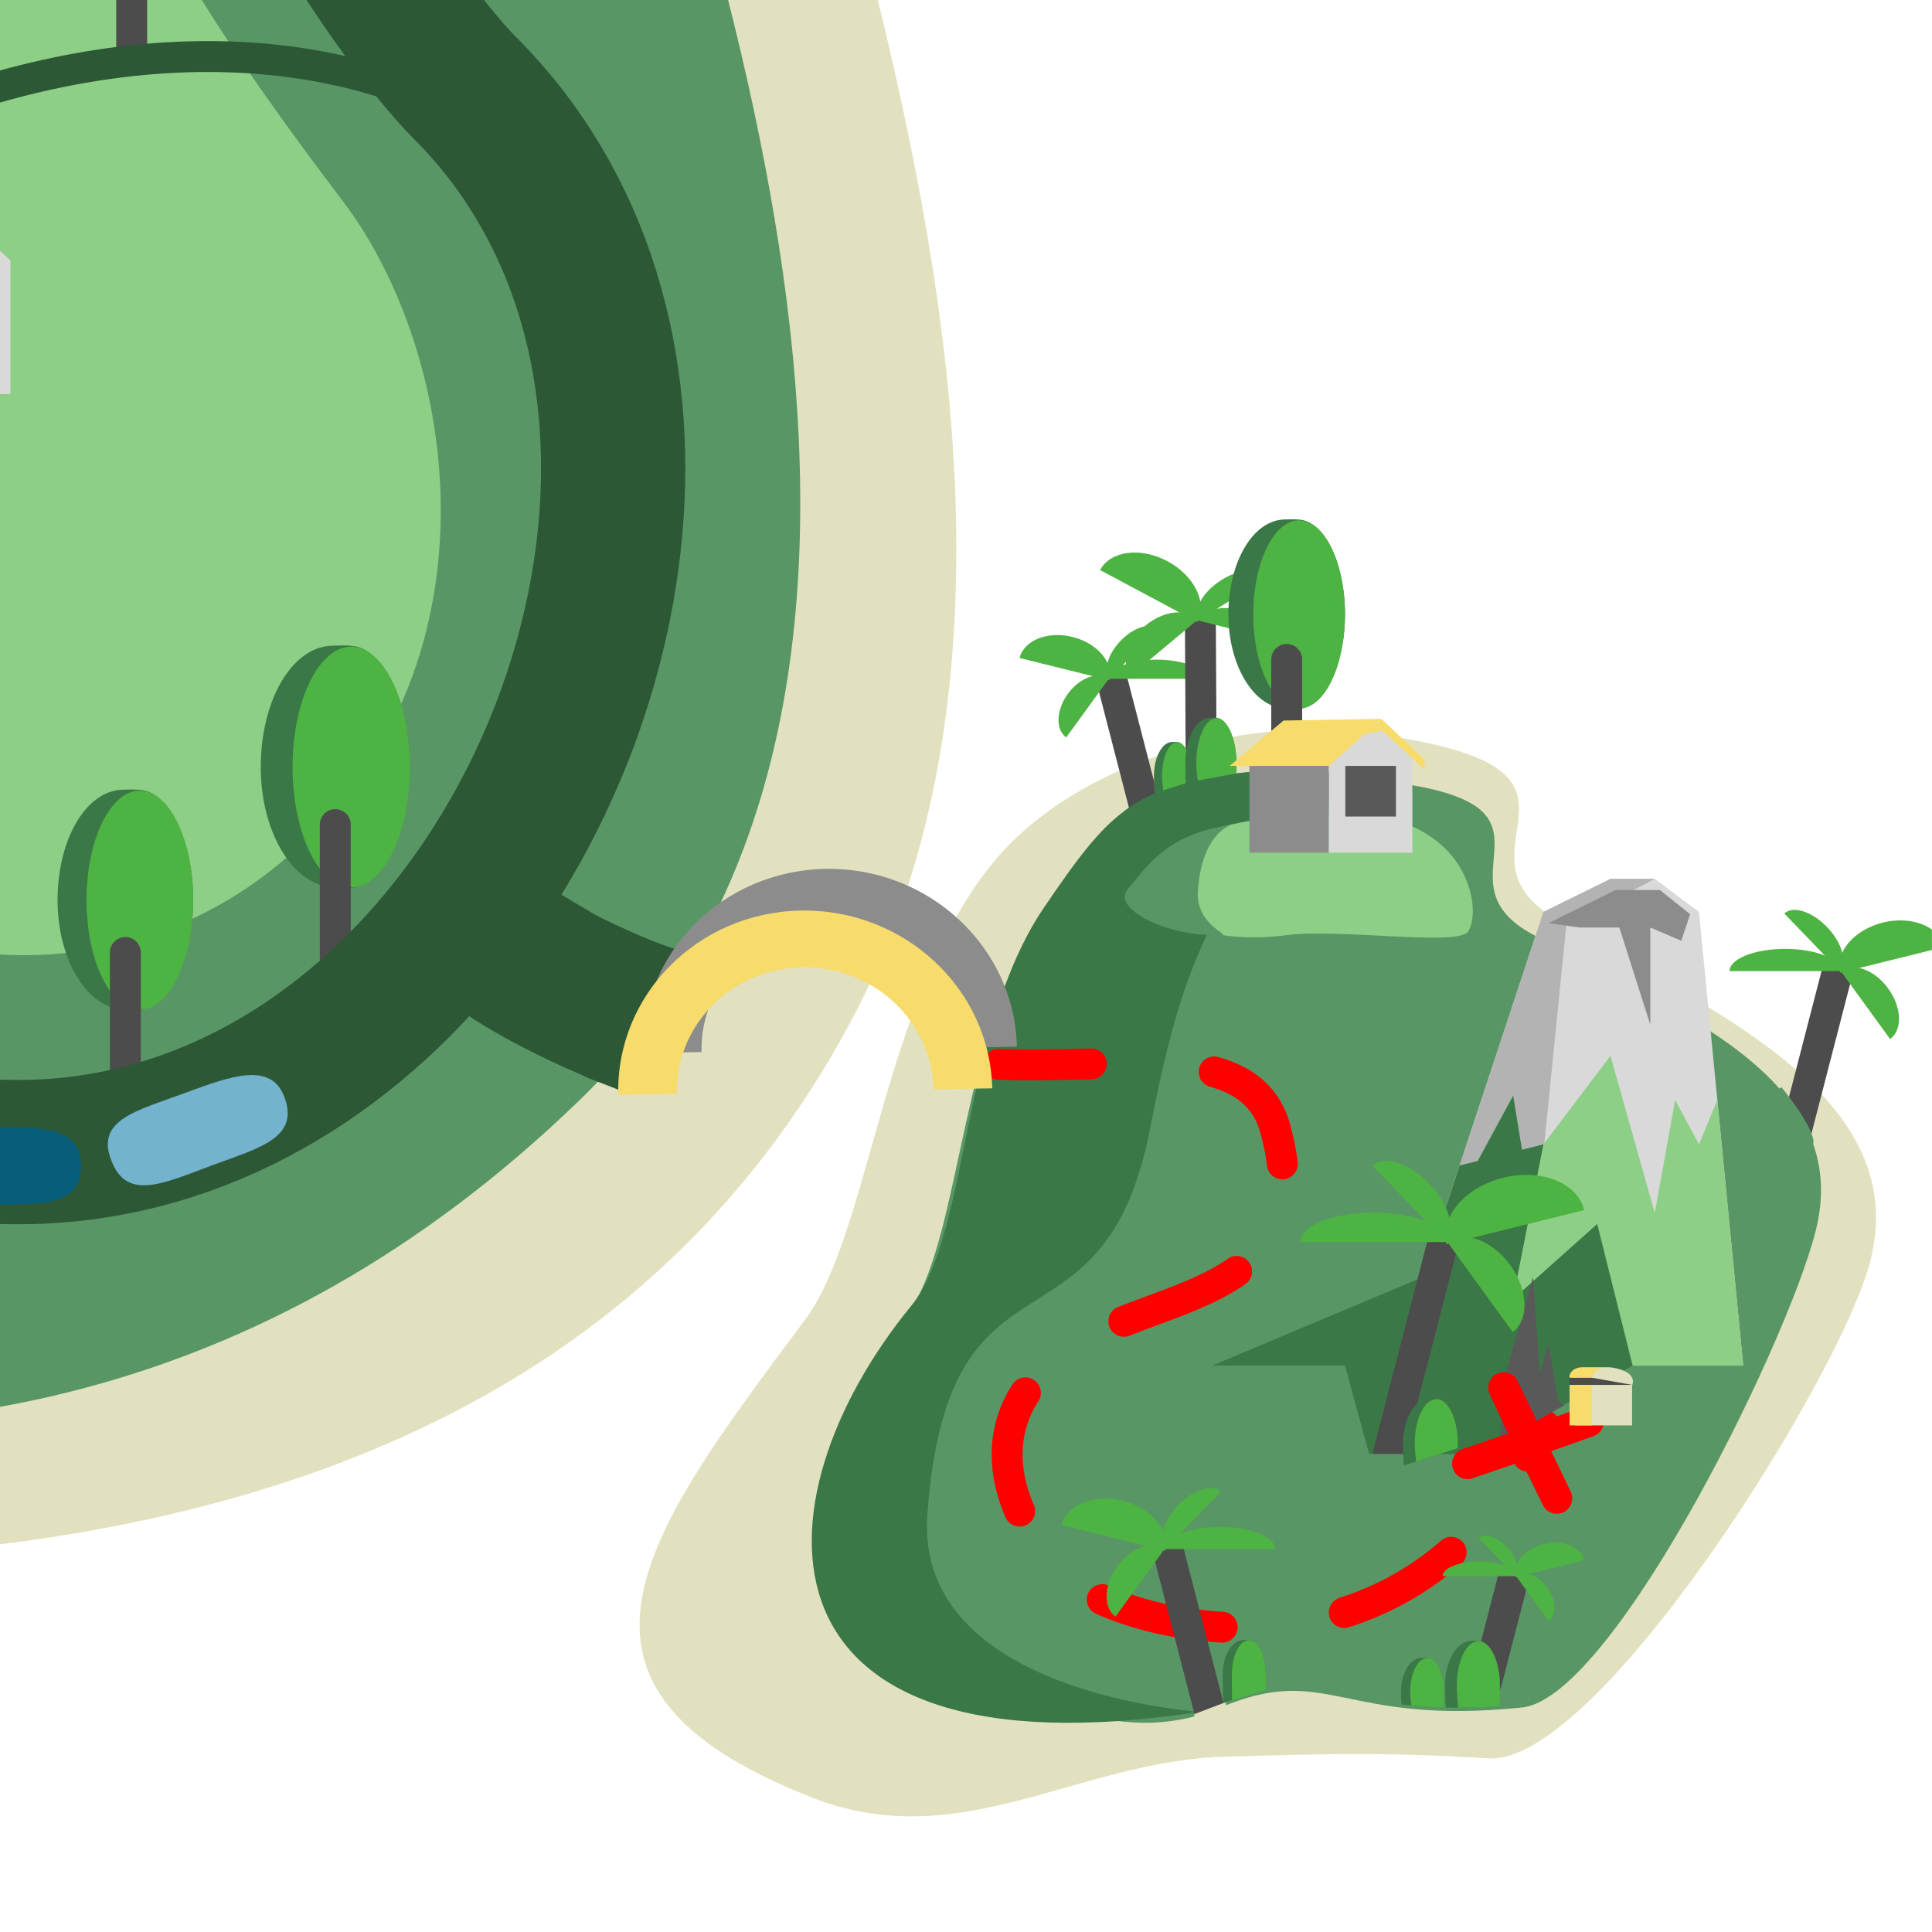 <?xml version="1.0" encoding="UTF-8" standalone="no"?>
<!DOCTYPE svg PUBLIC "-//W3C//DTD SVG 1.1//EN" "http://www.w3.org/Graphics/SVG/1.1/DTD/svg11.dtd">
<svg width="250px" height="250px" version="1.1" xmlns="http://www.w3.org/2000/svg" xmlns:xlink="http://www.w3.org/1999/xlink" xml:space="preserve" xmlns:serif="http://www.serif.com/" style="fill-rule:evenodd;clip-rule:evenodd;stroke-linecap:round;stroke-linejoin:round;stroke-miterlimit:1.5;">
    <rect id="Artboard" x="-750" y="-749" width="999.991" height="1000" style="fill:none;"/>
    <clipPath id="_clip1">
        <rect x="-750" y="-749" width="999.991" height="1000"/>
    </clipPath>
    <g clip-path="url(#_clip1)">
        <g id="background">
        </g>
        <path id="OSTROV" d="M-596.31,-141.009C-624.685,-194.957 -752.239,-238.03 -744.677,-480.538C-739.722,-639.443 -638.69,-710.829 -563.043,-709.805C-517.375,-709.186 -461.162,-702.187 -320.04,-642.467C-220.938,-600.53 -174.77,-589.82 -146.093,-600.679C-75.757,-627.314 -67.13,-638.33 -28.422,-658.138C7.384,-676.461 44.527,-705.154 71.957,-716.137C154.286,-749.1 296.284,-713.656 210,-556.045C188.336,-516.473 207.089,-436.326 183.144,-267.643C156.159,-77.539 104.682,-132.208 95,-87.643C88.009,-55.463 150.472,56.911 110,132.357C57.077,231.013 -86.582,196.756 -133.043,193.863C-202.963,189.51 -313.903,275.886 -413.043,243.863C-626.293,174.984 -533.641,-21.858 -596.31,-141.009Z" style="fill:#e2e1bf;"/>
        <path id="OSTROV1" serif:id="OSTROV" d="M-571.049,-182.315C-619.073,-208.722 -698.806,-237.124 -730,-380.929C-760.788,-522.863 -696.46,-667.925 -571.049,-703.153C-529.659,-714.779 -443.661,-695.664 -310.642,-641.034C-217.231,-602.671 -173.713,-592.874 -146.683,-602.808C-80.387,-627.173 42.79,-700.346 110.084,-706.008C160.37,-710.238 237.811,-685.69 205.084,-587.398C201.933,-577.933 190.446,-545.796 190.084,-530.712C188.105,-448.155 174.692,-281.19 162.587,-216.523C140.392,-97.943 45.013,-146.922 72.916,-67.643C95.701,-2.904 127.605,91.415 75,142.357C-8.151,222.881 -106.97,163.249 -132.216,161.724C-198.121,157.742 -326.719,240.181 -420.253,211.149C-513.787,182.117 -530.278,34.003 -527.648,-15.074C-525.017,-64.151 -532.333,-161.027 -571.049,-182.315Z" style="fill:#589765;"/>
        <path d="M-496.095,-502.472C-526.075,-544.422 -488.196,-701.947 -612.908,-636.839C-690.841,-596.152 -742.123,-461.199 -718.168,-379.766C-649.223,-145.397 -520.558,-243.847 -517.365,-137.472C-511.985,41.746 -515.343,163.637 -397.365,192.087C-347.004,204.231 -255.758,193.058 -219.392,128.748C-200.055,94.552 -121.566,22.669 -47.365,100.46C-24.885,124.028 11.478,133.035 37.055,111C65.287,86.677 59.653,46.206 44.345,26C21.902,-3.625 -1.766,-38.742 7.635,-82.341C28.818,-180.574 87.367,-144.85 108.066,-190.17C152.476,-287.403 -52.047,-325.2 -122.365,-264.341C-214.199,-184.861 -410.951,-383.331 -496.095,-502.472Z" style="fill:#8dcf86;"/>
        <g id="pole">
        </g>
        <g id="kere">
        </g>
        <g>
            <g>
                <g id="strom">
                </g>
                <g id="strom1" serif:id="strom">
                </g>
                <g id="strom2" serif:id="strom">
                    <g>
                        <path d="M-11.688,96.024C-9.857,95.995 -8.351,95.867 -7.025,96.733C-3.109,99.289 -0.936,106.056 -0.936,112.991C-0.936,120.348 -3.705,128.561 -8.44,129.751C-9.954,130.131 -10.161,129.809 -11.354,129.809C-17.103,129.809 -21.771,122.273 -21.771,112.991C-21.771,103.708 -17.437,96.115 -11.688,96.024Z" style="fill:#3b7847;"/>
                        <ellipse cx="-9.128" cy="112.991" rx="8.192" ry="16.819" style="fill:#4db343;"/>
                    </g>
                </g>
                <g id="strom3" serif:id="strom">
                    <g>
                        <path d="M15.942,102.182C17.484,102.157 18.754,102.05 19.87,102.779C23.169,104.932 25,110.634 25,116.475C25,122.673 22.667,129.593 18.678,130.595C17.403,130.915 17.229,130.644 16.224,130.644C11.38,130.644 7.448,124.295 7.448,116.475C7.448,108.656 11.099,102.258 15.942,102.182Z" style="fill:#3b7847;"/>
                        <ellipse cx="18.098" cy="116.475" rx="6.902" ry="14.169" style="fill:#4db343;"/>
                    </g>
                    <path d="M16.224,123.251L16.224,140.811" style="fill:none;stroke:#4c4c4c;stroke-width:4px;"/>
                </g>
                <g id="strom4" serif:id="strom">
                    <g>
                        <path d="M43.075,83.544C44.77,83.517 46.165,83.399 47.393,84.2C51.018,86.567 53.03,92.833 53.03,99.254C53.03,106.066 50.467,113.671 46.082,114.772C44.681,115.124 44.489,114.826 43.385,114.826C38.061,114.826 33.739,107.848 33.739,99.254C33.739,90.659 37.752,83.628 43.075,83.544Z" style="fill:#3b7847;"/>
                        <ellipse cx="45.445" cy="99.254" rx="7.585" ry="15.573" style="fill:#4db343;"/>
                    </g>
                    <path d="M43.385,106.701L43.385,126" style="fill:none;stroke:#4c4c4c;stroke-width:4px;"/>
                </g>
                <g id="strom5" serif:id="strom">
                </g>
                <g id="strom6" serif:id="strom">
                </g>
                <g id="strom7" serif:id="strom">
                </g>
                <g id="strom8" serif:id="strom">
                </g>
                <g id="strom9" serif:id="strom">
                </g>
                <g id="strom10" serif:id="strom">
                </g>
                <g id="strom11" serif:id="strom">
                </g>
                <g id="strom12" serif:id="strom">
                </g>
                <g id="strom13" serif:id="strom">
                </g>
                <g id="strom14" serif:id="strom">
                </g>
            </g>
        </g>
        <g id="male-cesty" serif:id="male cesty">
            <path d="M-78.306,92.432C-81.648,47.477 -5.819,-7.029 50,10.775" style="fill:none;stroke:#2d5836;stroke-width:4px;"/>
            <g id="les">
            </g>
        </g>
        <g id="hory">
        </g>
        <g id="ker">
        </g>
        <g id="ker1" serif:id="ker">
        </g>
        <g id="ker2" serif:id="ker">
        </g>
        <g id="strom15" serif:id="strom">
        </g>
        <g id="strom16" serif:id="strom">
        </g>
        <g id="ker3" serif:id="ker">
        </g>
        <g id="cesty-velke" serif:id="cesty velke">
            <path d="M-440,154.931C-391.483,217.404 -297.875,203.83 -255,166C-210.321,126.578 -205.249,78.389 -160,71C-125.771,65.41 -100.083,74.836 -77.361,102.143C25.776,226.088 121.472,72.244 59.996,11.213C53.488,4.752 -10.887,-71.425 60,-134.741C61.597,-136.167 78.263,-147.875 80,-149.287" style="fill:none;stroke:#2d5836;stroke-width:18.67px;"/>
            <path d="M60,119.128L80,131" style="fill:none;stroke:#2d5836;stroke-width:18.67px;"/>
            <path d="M80,141C87.013,143.661 94.423,124.837 88.006,122.994C81.459,121.114 70.691,115.057 70.691,115.057C70.691,115.057 67,119.483 65,122.096C63.062,124.628 60,131 60,131C60,131 66.856,136.013 80,141Z" style="fill:#2d5836;"/>
        </g>
        <g id="strom17" serif:id="strom">
        </g>
        <g id="strom18" serif:id="strom">
        </g>
        <g id="strom19" serif:id="strom">
        </g>
        <g id="strom20" serif:id="strom">
        </g>
        <g id="stromy">
        </g>
        <g id="namesti">
        </g>
        <g id="smrky">
        </g>
        <g id="listnace">
        </g>
        <g id="lanoka">
        </g>
        <g id="strom21" serif:id="strom">
        </g>
        <g id="satelit">
        </g>
        <g id="domky">
            <g id="D1">
            </g>
            <g id="D7">
            </g>
            <g id="D71" serif:id="D7">
            </g>
            <g id="D72" serif:id="D7">
            </g>
            <g id="D73" serif:id="D7">
            </g>
            <g id="D74" serif:id="D7">
            </g>
            <g id="D75" serif:id="D7">
            </g>
            <g id="D76" serif:id="D7">
            </g>
            <g id="D77" serif:id="D7">
            </g>
            <g id="D78" serif:id="D7">
            </g>
            <g id="D79" serif:id="D7">
            </g>
            <g id="D710" serif:id="D7">
            </g>
            <g id="D711" serif:id="D7">
            </g>
            <g id="D712" serif:id="D7">
            </g>
            <g id="D713" serif:id="D7">
                <path d="M1.343,33.687L-5.351,27.6L-12.156,33.687L-12.156,51L1.343,51L1.343,33.687Z" style="fill:#d9d9d9;"/>
            </g>
            <g id="D714" serif:id="D7">
            </g>
            <g id="D715" serif:id="D7">
            </g>
            <g id="D716" serif:id="D7">
            </g>
            <g id="D2">
            </g>
            <g id="D21" serif:id="D2">
            </g>
            <g id="D10">
            </g>
            <g id="D101" serif:id="D10">
            </g>
            <g id="D102" serif:id="D10">
            </g>
            <g id="D01">
            </g>
        </g>
        <g id="strom22" serif:id="strom">
        </g>
        <g id="strom23" serif:id="strom">
        </g>
        <g id="staba">
        </g>
        <g id="chladici-vez" serif:id="chladici vez">
        </g>
        <g id="D22" serif:id="D2">
        </g>
        <g id="D5">
        </g>
        <g id="TOVANA">
        </g>
        <g id="strom24" serif:id="strom">
        </g>
        <g id="strom25" serif:id="strom">
        </g>
        <g id="panelaky">
            <g id="D6">
            </g>
            <g id="D3">
            </g>
            <g id="D9">
            </g>
            <g id="D91" serif:id="D9">
            </g>
            <g id="D92" serif:id="D9">
            </g>
            <g id="D93" serif:id="D9">
            </g>
            <g id="D717" serif:id="D7">
            </g>
        </g>
        <g id="strom26" serif:id="strom">
        </g>
        <g id="strom27" serif:id="strom">
        </g>
        <g id="letiste">
        </g>
        <g id="strom28" serif:id="strom">
        </g>
        <g id="strom29" serif:id="strom">
        </g>
        <g id="tunel-s-vlakem" serif:id="tunel s vlakem">
            <path d="M-30,-52.015L-60,-51.748L-13.064,-6.013C-9.843,-3.508 -5.845,0.29 -3.617,-2.576L10,-9C12.228,-11.865 6.304,-24.273 3.083,-26.778L-30,-52.015Z" style="fill:#589765;"/>
            <path d="M-60,-51.748L-60,-39C-61.228,-37.421 -49.58,-29.405 -46.715,-27.178L-18.687,-10.382C-15.821,-8.154 -7.155,-1.228 -5.927,-2.807L-4.723,-5.809C-3.496,-7.388 -6.923,-19.598 -9.788,-21.826L-60,-51.748Z" style="fill:#3b7847;"/>
        </g>
        <g id="strom30" serif:id="strom">
            <path d="M17.043,-13.78L17.043,7.218" style="fill:none;stroke:#4c4c4c;stroke-width:4px;"/>
        </g>
        <path d="M20,5.742C17.571,5.659 14.392,6.036 13.423,6.633C13.21,6.764 13.636,9.713 13.636,9.713L20.13,9.181C20.13,9.181 20.262,5.751 20,5.742Z" style="fill:#2d5836;"/>
        <g id="hrad">
        </g>
        <g id="auta">
            <path d="M-1.544,145.905C5.036,145.761 10.38,145.735 10.487,150.643C10.61,156.268 5.254,155.759 -1.325,155.903C-7.905,156.047 -13.133,156.685 -13.356,151.165C-13.688,145.34 -8.123,146.049 -1.544,145.905Z" style="fill:#065e7b;"/>
            <path d="M23.895,141.446C30.065,139.157 35.106,137.384 36.814,141.987C38.77,147.262 33.543,148.533 27.373,150.822C21.202,153.11 16.471,155.424 14.454,150.281C12.234,144.885 17.724,143.735 23.895,141.446Z" style="fill:#73b3ce;"/>
        </g>
        <g id="majak">
        </g>
        <g id="vetrna-elektr" serif:id="vetrna elektr">
        </g>
        <g id="osrov-pokladu" serif:id="osrov pokladu">
            <path d="M175.797,94.714C212.384,99.067 186.115,109.573 201.132,118.828C218.866,129.758 247.87,140.886 241.976,163.352C238.05,178.317 206.793,228.387 192.638,227.534C178.546,226.685 171.753,226.969 158.733,227.303C139.363,227.8 124.328,240.173 105,232.578C68.543,218.253 83.236,198.807 104.173,170.776C112.536,159.58 114.164,130.114 127.817,112.474C138.857,98.211 161.07,92.961 175.797,94.714Z" style="fill:#e2e1bf;"/>
            <path d="M175.124,100.705C206.617,103.161 184.714,113.245 198.027,120.745C213.75,129.602 239.115,138.222 235.245,157.962C232.667,171.112 209.016,219.695 196.963,220.946C173.522,223.38 171.901,215.071 157.947,220.946C131.734,231.983 101.43,194.536 117.866,169.414C124.431,159.38 124.292,133.709 135.043,117.882C143.737,105.085 162.447,99.716 175.124,100.705Z" style="fill:#589765;"/>
            <path d="M159.701,100.159C168.253,98.75 180.474,100.804 180.314,100.846C157.853,106.817 152.663,126.335 148.811,146.08C142.711,177.341 122.663,158.909 120,196C118.321,219.392 155.617,221.451 155.121,221.527C96.239,230.521 97.166,194.354 117.903,168.983C125.492,159.698 124.329,133.278 135.081,117.451C143.774,104.653 146.383,102.352 159.701,100.159Z" style="fill:#3b7847;"/>
            <path d="M174.716,105.326C189.86,105.698 191.861,117.525 190,120.513C188.76,122.504 173.257,120.111 166.546,121C153.941,122.671 146.931,116.615 147.181,115.728C148.131,112.356 150.271,110.323 155.441,107.926C159.622,105.989 168.62,105.176 174.716,105.326Z" style="fill:#8dcf86;"/>
            <path d="M159.119,106.802C159.566,106.744 155.503,107.513 155,115.35C154.725,119.631 159.144,120.958 158.126,121C150.815,121.302 143.926,117.484 145.868,115.164C148.117,112.478 150.895,107.87 159.119,106.802Z" style="fill:#589765;"/>
            <path d="M199.719,118.003L208.398,113.721L214.124,113.721L219.85,118.003L225.575,176.705L180.316,176.705L199.719,118.003Z" style="fill:#d9d9d9;"/>
            <path d="M199.719,118.003L208.398,113.721L214.124,113.721L202.672,119.762L196.946,176.705L180.316,176.705L199.719,118.003Z" style="fill:#b3b3b3;"/>
            <path d="M200.382,119.447L209.061,115.164L214.787,115.164L218.704,118.301L217.559,121.737L213.551,120.019L213.551,132.616L209.543,120.019L204.39,120.019L200.382,119.447Z" style="fill:#8c8c8c;"/>
            <path d="M188.873,150.816L191.221,150.223L195.801,141.777L196.946,148.776L199.719,148.076L208.398,136.624L214.124,156.963L216.765,142.35L219.85,148.076L222.224,142.35L225.575,176.705L180.316,176.705L188.873,150.816Z" style="fill:#8dcf86;"/>
            <path d="M188.873,150.816L191.221,150.223L195.801,141.777L196.946,148.776L199.719,148.076L195.774,168.116L206.68,158.382L211.261,176.705L191.221,188.156L177.165,188.156L174.043,176.705L156.866,176.705L184.101,165.253L188.873,150.816Z" style="fill:#3b7847;"/>
            <path d="M129.204,137.722C144.899,138.358 161.813,134.551 165,146C169.979,163.888 156.697,166.553 145.414,170.979C121.967,180.176 130.582,198.586 139.689,205.334C146.67,210.506 182.784,220.497 199.809,184.434" style="fill:none;stroke:#f00;stroke-width:4px;stroke-dasharray:16,16,0,0;stroke-dashoffset:4;"/>
            <path d="M198.378,165.253L199.237,177.85L200.382,173.904L201.615,181.285L202.386,181.858L195.801,185.539L194.084,186.52L194.656,178.422L198.378,165.253Z" style="fill:#595959;"/>
            <path d="M205.535,183.947L197.903,186.668L194.575,179.567L201.445,193.882L197.903,186.668L189.898,189.401" style="fill:none;stroke:#f00;stroke-width:4px;"/>
            <g>
                <path d="M156.437,221.062L151.258,201.022" style="fill:none;stroke:#4c4c4c;stroke-width:4px;"/>
                <path d="M165,200.449C165,198.868 161.796,197.586 157.843,197.586C153.89,197.586 150.686,198.868 150.686,200.449L165,200.449Z" style="fill:#4db343;"/>
                <path d="M150.686,200.449C149.065,199.273 146.33,200.276 144.577,202.691C142.823,205.105 142.716,208.017 144.337,209.194L150.686,200.449Z" style="fill:#4db343;"/>
                <path d="M157.955,193.033C156.861,191.978 154.396,192.758 152.451,194.776C150.506,196.793 149.816,199.284 150.911,200.34L157.955,193.033Z" style="fill:#4db343;"/>
                <path d="M150.781,200.663C151.439,198.011 148.973,195.118 145.273,194.2C141.573,193.282 138.041,194.688 137.383,197.339L150.781,200.663Z" style="fill:#4db343;"/>
            </g>
            <g>
                <path d="M148.463,105.725L143.97,88.339" style="fill:none;stroke:#4c4c4c;stroke-width:4px;"/>
                <path d="M155.892,87.842C155.892,86.47 153.112,85.358 149.682,85.358C146.253,85.358 143.473,86.47 143.473,87.842L155.892,87.842Z" style="fill:#4db343;"/>
                <path d="M143.473,87.842C142.067,86.821 139.694,87.692 138.173,89.787C136.652,91.882 136.559,94.407 137.965,95.428L143.473,87.842Z" style="fill:#4db343;"/>
                <path d="M149.78,81.408C148.83,80.493 146.692,81.169 145.004,82.92C143.317,84.67 142.719,86.831 143.668,87.747L149.78,81.408Z" style="fill:#4db343;"/>
                <path d="M143.556,88.028C144.127,85.727 141.987,83.217 138.777,82.42C135.567,81.624 132.503,82.844 131.932,85.144L143.556,88.028Z" style="fill:#4db343;"/>
            </g>
            <g>
                <path d="M192.358,217.624L195.794,204.328" style="fill:none;stroke:#4c4c4c;stroke-width:4px;"/>
                <path d="M186.677,203.949C186.677,202.9 188.803,202.049 191.426,202.049C194.048,202.049 196.174,202.9 196.174,203.949L186.677,203.949Z" style="fill:#4db343;"/>
                <path d="M196.174,203.949C197.25,203.168 199.064,203.834 200.227,205.436C201.39,207.038 201.462,208.969 200.386,209.75L196.174,203.949Z" style="fill:#4db343;"/>
                <path d="M191.351,199.028C192.078,198.328 193.712,198.846 195.003,200.184C196.294,201.523 196.751,203.176 196.025,203.876L191.351,199.028Z" style="fill:#4db343;"/>
                <path d="M196.111,204.09C195.674,202.331 197.31,200.411 199.765,199.802C202.22,199.194 204.564,200.126 205,201.885L196.111,204.09Z" style="fill:#4db343;"/>
            </g>
            <g>
                <path d="M179.639,188.156L186.532,161.483" style="fill:none;stroke:#4c4c4c;stroke-width:4px;"/>
                <path d="M168.241,160.72C168.241,158.616 172.507,156.91 177.768,156.91C183.029,156.91 187.294,158.616 187.294,160.72L168.241,160.72Z" style="fill:#4db343;"/>
                <path d="M187.294,160.72C189.451,159.154 193.092,160.49 195.425,163.704C197.758,166.918 197.901,170.793 195.744,172.359L187.294,160.72Z" style="fill:#4db343;"/>
                <path d="M177.618,150.85C179.075,149.445 182.355,150.483 184.944,153.169C187.533,155.854 188.451,159.17 186.994,160.574L177.618,150.85Z" style="fill:#4db343;"/>
                <path d="M187.166,161.005C186.291,157.476 189.573,153.624 194.498,152.403C199.423,151.181 204.125,153.052 205,156.581L187.166,161.005Z" style="fill:#4db343;"/>
            </g>
            <g>
                <path d="M155.447,102.395L155.334,80.978" style="fill:none;stroke:#4c4c4c;stroke-width:4px;"/>
                <path d="M169.265,83.889C169.666,82.303 166.776,80.205 162.811,79.202C158.846,78.199 155.306,78.672 154.905,80.258L169.265,83.889Z" style="fill:#4db343;"/>
                <path d="M154.905,80.258C153.578,78.667 150.58,78.98 148.209,80.958C145.838,82.935 144.991,85.828 146.319,87.42L154.905,80.258Z" style="fill:#4db343;"/>
                <path d="M164.079,74.663C163.249,73.327 160.579,73.484 158.115,75.015C155.652,76.545 154.329,78.869 155.159,80.206L164.079,74.663Z" style="fill:#4db343;"/>
                <path d="M154.947,80.497C156.28,78.004 154.54,74.476 151.061,72.617C147.582,70.758 143.682,71.271 142.35,73.764L154.947,80.497Z" style="fill:#4db343;"/>
            </g>
            <path d="M158.605,220.26C156.125,221.203 154.538,221.805 154.538,221.805L155.111,225.727L158.733,224.657C158.733,224.657 158.653,220.241 158.605,220.26Z" style="fill:#e2e1bf;"/>
            <path d="M176.419,188.169C177.194,189.288 177.633,192.563 177.633,192.563L184.355,191.66L182.631,188.156C182.631,188.156 176.387,188.123 176.419,188.169Z" style="fill:#589765;"/>
            <g id="strom31" serif:id="strom">
                <g>
                    <path d="M166.255,67.216C167.582,67.195 168.673,67.103 169.633,67.73C172.469,69.581 174.043,74.483 174.043,79.506C174.043,84.835 172.038,90.784 168.608,91.645C167.512,91.921 167.362,91.688 166.498,91.688C162.333,91.688 158.952,86.229 158.952,79.506C158.952,72.783 162.092,67.282 166.255,67.216Z" style="fill:#3b7847;"/>
                    <ellipse cx="168.11" cy="79.506" rx="5.934" ry="12.182" style="fill:#4db343;"/>
                </g>
                <path d="M166.498,85.331L166.498,100.428" style="fill:none;stroke:#4c4c4c;stroke-width:4px;"/>
            </g>
            <g>
                <path d="M232.414,146.385L237.62,126.239" style="fill:none;stroke:#4c4c4c;stroke-width:4px;"/>
                <path d="M223.806,125.663C223.806,124.073 227.027,122.785 231.001,122.785C234.975,122.785 238.196,124.073 238.196,125.663L223.806,125.663Z" style="fill:#4db343;"/>
                <path d="M238.196,125.663C239.825,124.48 242.575,125.489 244.337,127.916C246.1,130.344 246.208,133.271 244.578,134.454L238.196,125.663Z" style="fill:#4db343;"/>
                <path d="M230.888,118.208C231.988,117.147 234.466,117.931 236.421,119.959C238.377,121.987 239.07,124.492 237.97,125.553L230.888,118.208Z" style="fill:#4db343;"/>
                <path d="M238.1,125.878C237.438,123.212 239.918,120.303 243.637,119.381C247.357,118.458 250.908,119.871 251.569,122.536L238.1,125.878Z" style="fill:#4db343;"/>
            </g>
            <path d="M226.778,143.5C227.721,145.55 232.583,151.106 232.583,151.106C232.583,151.106 234.841,148.918 234.653,147.583C234.323,145.244 230.507,140.676 230.507,140.676C230.507,140.676 226.739,143.415 226.778,143.5Z" style="fill:#589765;"/>
            <path d="M145.465,104.968C145.439,104.988 147.565,109.173 147.565,109.173L169.124,102.269L169.199,99.712C162.522,99.577 151.977,100.016 145.465,104.968Z" style="fill:#3b7847;"/>
            <g>
                <path d="M181.673,189.625C181.576,189.104 181.553,187.351 181.553,186.779C181.553,183.622 183.028,181.039 184.983,181.008C185.606,180.998 186.118,180.955 186.569,181.249C187.901,182.119 188.653,184.421 188.64,186.779C188.638,187.281 188.636,186.946 188.626,187.39L181.673,189.625Z" style="fill:#3b7847;"/>
                <path d="M188.626,187.39C188.624,187.199 188.64,186.937 188.64,186.779C188.64,183.849 187.56,181.406 186.176,181.073C186.069,181.048 185.964,181.059 185.854,181.059C184.316,181.059 183.067,183.622 183.067,186.779C183.067,187.337 183.171,188.585 183.25,189.118L188.626,187.39Z" style="fill:#4db343;"/>
            </g>
            <path d="M187.107,220.956C187.01,220.435 186.996,218.661 186.996,218.089C186.996,214.932 188.471,212.349 190.426,212.318C191.049,212.308 191.561,212.265 192.012,212.559C193.344,213.428 194.096,215.73 194.083,218.089C194.081,218.591 194.093,220.328 194.084,220.772C194.084,220.772 191.407,220.937 190.245,220.964C189.21,220.988 187.107,220.956 187.107,220.956Z" style="fill:#3b7847;"/>
            <path d="M181.367,220.558C181.291,220.159 181.287,219.371 181.287,218.933C181.287,216.516 182.446,214.539 183.982,214.515C184.472,214.507 184.875,214.474 185.229,214.699C186.276,215.365 186.867,217.127 186.857,218.933C186.855,219.317 186.865,220.647 186.857,220.987C186.857,220.987 184.092,220.801 183.177,220.729C182.574,220.682 181.367,220.558 181.367,220.558Z" style="fill:#3b7847;"/>
            <path d="M158.337,220.362C158.261,219.963 158.218,217.072 158.218,216.635C158.218,214.217 159.377,212.24 160.914,212.216C161.403,212.209 161.806,212.176 162.161,212.401C163.207,213.067 163.798,214.829 163.788,216.635C163.786,217.019 163.796,218.349 163.789,218.688C163.789,218.688 161.749,219.246 160.822,219.535C159.948,219.808 158.337,220.362 158.337,220.362Z" style="fill:#3b7847;"/>
            <g>
                <path d="M149.396,102.633C149.328,102.232 149.316,100.89 149.316,100.45C149.316,98.019 150.34,96.03 151.698,96.006C152.13,95.999 152.486,95.965 152.799,96.192C153.724,96.861 154.246,98.634 154.238,100.45C154.236,100.836 154.244,100.744 154.238,101.085L151.51,101.962L150.444,102.306L149.396,102.633Z" style="fill:#3b7847;"/>
                <path d="M154.238,101.085C154.236,100.939 154.238,100.571 154.238,100.45C154.238,98.193 153.487,96.312 152.526,96.057C152.451,96.037 152.379,96.045 152.302,96.045C151.234,96.045 150.367,98.019 150.367,100.45C150.367,100.879 150.453,101.873 150.507,102.284L154.238,101.085Z" style="fill:#4db343;"/>
            </g>
            <g>
                <path d="M153.486,101.787C153.396,101.247 153.379,99.443 153.379,98.851C153.379,95.582 154.755,92.908 156.581,92.876C157.163,92.866 157.641,92.821 158.062,93.126C159.306,94.026 160.008,96.409 159.996,98.851C159.994,99.37 160.006,99.246 159.996,99.705L156.329,100.884L154.895,101.347L153.486,101.787Z" style="fill:#3b7847;"/>
                <path d="M160,100.072C159.998,99.875 159.996,99.013 159.996,98.851C159.996,95.817 158.987,93.288 157.695,92.944C157.595,92.917 157.497,92.929 157.394,92.929C155.958,92.929 154.792,95.582 154.792,98.851C154.792,99.428 154.927,100.448 155,101L160,100.072Z" style="fill:#4db343;"/>
            </g>
            <path d="M194.084,220.772C194.081,220.582 194.083,218.246 194.083,218.089C194.083,215.159 193.003,212.716 191.619,212.383C191.512,212.357 191.407,212.368 191.297,212.368C189.759,212.368 188.51,214.932 188.51,218.089C188.51,218.646 188.617,220.441 188.695,220.975C188.695,220.975 190.619,220.969 191.517,220.935C192.381,220.902 194.084,220.772 194.084,220.772Z" style="fill:#4db343;"/>
            <path d="M186.857,220.987C186.855,220.841 186.857,219.053 186.857,218.933C186.857,216.689 186.008,214.819 184.92,214.565C184.836,214.545 184.754,214.554 184.667,214.554C183.458,214.554 182.477,216.516 182.477,218.933C182.477,219.359 182.571,220.273 182.632,220.682C182.632,220.682 184.306,220.829 185.01,220.88C185.625,220.924 186.857,220.987 186.857,220.987Z" style="fill:#4db343;"/>
            <path d="M163.791,218.703C163.79,218.558 163.788,216.755 163.788,216.635C163.788,214.391 162.939,212.521 161.851,212.267C161.767,212.247 161.685,212.255 161.598,212.255C160.389,212.255 159.408,214.217 159.408,216.635C159.408,217.061 159.387,219.586 159.449,219.994L163.791,218.703Z" style="fill:#4db343;"/>
            <g>
                <path d="M107.949,159.27C107.949,159.27 107.949,159.27 107.949,159.27ZM83.192,136.268C82.882,123.342 93.471,112.662 106.825,112.432C120.179,112.203 131.272,122.51 131.583,135.435L123.993,135.566C123.781,126.695 116.167,119.62 107.002,119.778C97.836,119.936 90.568,127.266 90.781,136.137L83.192,136.268Z" style="fill:#8c8c8c;"/>
                <path d="M104.764,164.663C104.764,164.663 104.764,164.663 104.764,164.663ZM80.007,141.66C79.697,128.735 90.286,118.055 103.64,117.825C116.994,117.595 128.087,127.903 128.397,140.828L120.808,140.958C120.595,132.087 112.982,125.013 103.816,125.171C94.651,125.328 87.383,132.659 87.596,141.53L80.007,141.66Z" style="fill:#f7db6b;"/>
            </g>
            <rect x="203.102" y="178.196" width="7.886" height="1.372" style="fill:#4c4c4c;"/>
            <rect x="203.817" y="179.204" width="7.373" height="5.241" style="fill:#e2e1bf;"/>
            <rect x="203.102" y="179.204" width="2.87" height="5.241" style="fill:#f7db6b;"/>
            <path d="M207.622,176.918C207.622,176.918 205.007,176.918 205,176.918C203.459,176.866 203.005,177.806 203.102,178.289C203.103,178.296 207.622,178.289 207.622,178.289L207.622,176.918Z" style="fill:#f7db6b;"/>
            <path d="M211.227,179.204C211.502,178.359 211.039,177.468 209.022,177.036C207.006,176.605 206.247,177.427 205.971,178.272L211.227,179.204Z" style="fill:#e2e1bf;"/>
            <g id="D718" serif:id="D7">
                <rect x="161.676" y="97.525" width="10.28" height="12.809" style="fill:#8c8c8c;"/>
                <path d="M182.76,97.525L177.402,93.022L171.955,97.525L171.955,110.335L182.76,110.335L182.76,97.525Z" style="fill:#d9d9d9;"/>
                <path d="M178.768,93.022L166.091,93.236L159.119,99.109L171.963,99.109L178.768,93.022Z" style="fill:#f7db6b;"/>
                <rect x="174.083" y="99.109" width="6.55" height="6.55" style="fill:#595959;"/>
                <path d="M184.355,98.326L178.768,93.022L176.539,95.016L178.865,94.539L184.355,99.597L184.355,98.326Z" style="fill:#f7db6b;"/>
            </g>
        </g>
    </g>
</svg>
